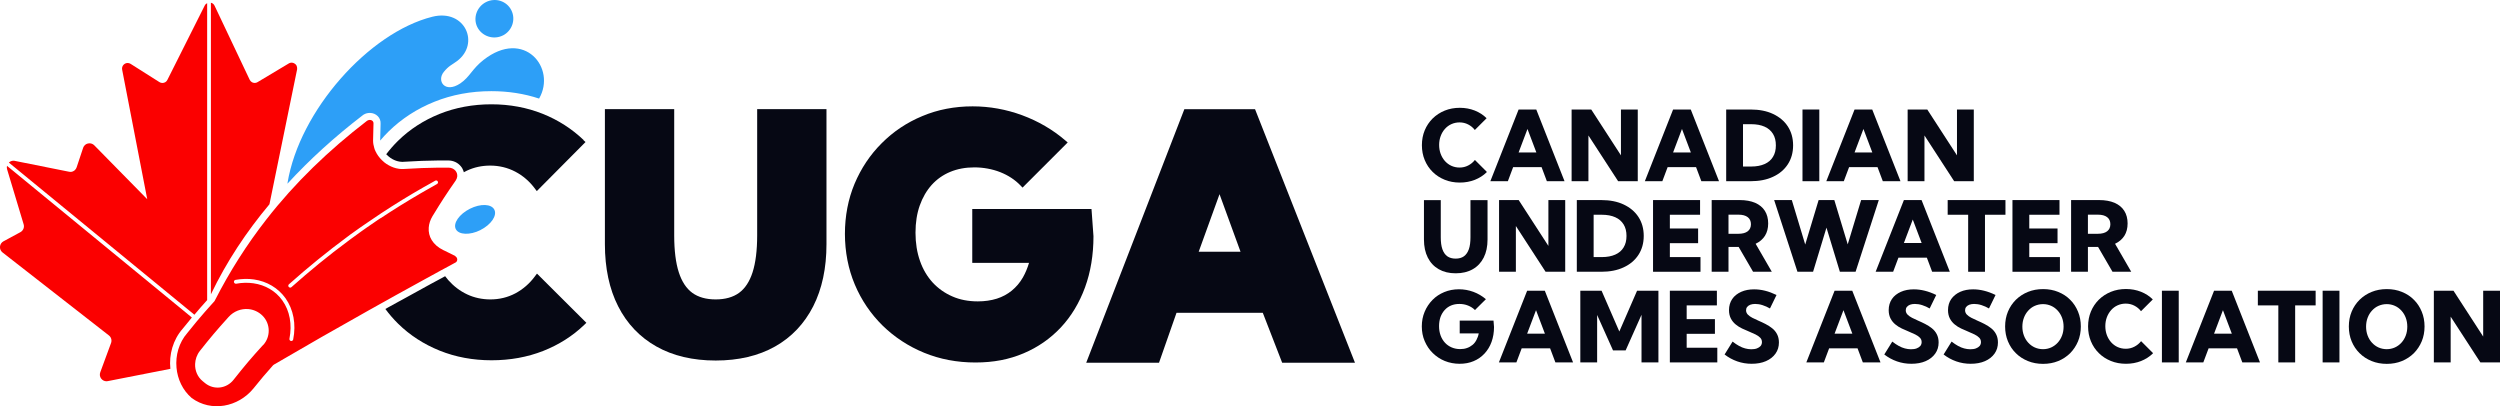 <?xml version="1.0" encoding="UTF-8"?>
<svg id="Labels" xmlns="http://www.w3.org/2000/svg" viewBox="0 0 292.9 47.59">
  <defs>
    <style>
      .cls-1 {
        fill: #2d9ff7;
        fill-rule: evenodd;
      }

      .cls-1, .cls-2, .cls-3 {
        stroke-width: 0px;
      }

      .cls-2 {
        fill: #fb0000;
      }

      .cls-3 {
        fill: #060814;
      }
    </style>
  </defs>
  <g>
    <g>
      <path class="cls-3" d="m88.71,27.59c0,1.75-.18,3.2-.54,4.32-.35,1.08-.88,1.89-1.58,2.4-.7.51-1.62.77-2.74.77s-2.04-.26-2.74-.77c-.7-.51-1.23-1.32-1.58-2.4-.36-1.11-.54-2.57-.54-4.32v-14.8h-8.12v15.82c0,2.8.52,5.25,1.55,7.27,1.03,2.04,2.55,3.63,4.49,4.72,1.93,1.09,4.27,1.64,6.94,1.64s5.02-.55,6.95-1.64c1.94-1.09,3.44-2.68,4.48-4.72,1.03-2.03,1.55-4.47,1.55-7.27v-15.82h-8.12v14.8Z"/>
      <path class="cls-3" d="m127.86,24.49h-13.95v6.31h6.65c-.19.63-.43,1.2-.72,1.71-.35.61-.79,1.12-1.3,1.54-.5.41-1.09.73-1.75.94-.67.21-1.42.32-2.23.32-1.09,0-2.1-.19-2.98-.58-.88-.38-1.66-.93-2.3-1.62-.64-.7-1.15-1.55-1.49-2.53-.35-.99-.53-2.1-.53-3.31s.17-2.26.5-3.2c.33-.93.8-1.74,1.4-2.41.6-.66,1.32-1.17,2.16-1.52.84-.35,1.79-.53,2.83-.53s2.1.19,3.04.56c.93.37,1.73.89,2.37,1.56l.24.25,5.29-5.29-.27-.23c-1.49-1.28-3.2-2.27-5.07-2.96-1.87-.69-3.82-1.04-5.8-1.04-2.1,0-4.09.38-5.89,1.14-1.81.75-3.41,1.82-4.76,3.18-1.36,1.35-2.42,2.95-3.18,4.75-.75,1.8-1.13,3.78-1.13,5.87s.39,4.12,1.16,5.94c.77,1.83,1.87,3.44,3.25,4.8,1.39,1.36,3.02,2.43,4.87,3.19,1.85.76,3.87,1.14,6.01,1.14s3.95-.36,5.63-1.07c1.69-.71,3.16-1.74,4.38-3.04s2.17-2.89,2.83-4.69c.66-1.8.99-3.82.99-5.99l-.23-3.18Z"/>
      <path class="cls-3" d="m147.02,12.79h-8.26l-11.5,29.71h8.53l2.05-5.85h10.11l2.27,5.85h8.53l-11.71-29.71Zm-6.58,16.7l2.44-6.74,2.46,6.74h-4.9Z"/>
      <g>
        <path class="cls-3" d="m68.37,16.4c-1.36-1.3-2.97-2.34-4.8-3.07-1.83-.73-3.85-1.11-6-1.11s-4.22.38-6.08,1.13c-1.86.75-3.5,1.81-4.87,3.16-.5.49-.95,1.01-1.37,1.56.03.03.06.06.09.09.06.06.13.12.2.18.06.05.13.11.21.16.28.19.57.32.85.39h0s0,0,0,0c.08.02.16.04.25.05.08.01.16.02.24.02.04,0,.07,0,.11,0,1.73-.11,2.74-.14,4.13-.16.15,0,.29,0,.44,0,.02,0,.04,0,.06,0,.22,0,.45,0,.69,0,.58,0,1.12.25,1.47.68.14.16.24.35.31.55.02.05.03.1.04.15.12-.07.25-.13.37-.19.83-.39,1.74-.59,2.72-.59,1.05,0,2.04.24,2.94.71.9.47,1.67,1.14,2.29,1.97l.23.31,5.71-5.75-.25-.23Z"/>
        <path class="cls-3" d="m62.89,32.08l-.23.31c-.62.84-1.39,1.5-2.28,1.98-.89.47-1.87.71-2.93.71-.97,0-1.89-.2-2.72-.59-.83-.39-1.57-.95-2.2-1.66-.13-.15-.26-.31-.38-.47l-.07.04-.29.16h0s0,0,0,0c-.09.05-.19.1-.28.15-.18.1-.36.2-.54.29-.18.1-.36.19-.54.29l-.14.08-.15.08c-1.23.67-2.22,1.22-3.14,1.73h0s0,0,0,0c-.1.05-.18.1-.26.14h-.01s-.01.01-.01.01c-.39.21-.74.41-1.07.59h-.01s-.01.01-.01.01c-.09.05-.18.1-.27.15h0s0,0,0,0c-.07.04-.14.08-.21.12.45.61.95,1.19,1.49,1.72,1.37,1.35,3.01,2.41,4.87,3.16,1.86.75,3.9,1.13,6.08,1.13s4.2-.37,6.04-1.09c1.85-.73,3.47-1.76,4.82-3.06l.25-.24-5.78-5.76Z"/>
      </g>
    </g>
    <g>
      <path class="cls-2" d="m34.82,8.05s0,.05-.01.07l-3.24,15.81c-2.69,3.21-5.02,6.71-6.86,10.55V.32c.18.04.34.16.43.35l4.11,8.67c.06.12.14.21.25.28.13.08.28.11.43.09.08-.01.17-.04.25-.09l3.66-2.19s.06-.03.08-.04c.08-.04.17-.05.25-.05.11,0,.21.03.3.08.04.02.07.04.1.07.02.01.03.03.05.04.02.01.03.03.04.04.04.04.08.1.1.16h0c.04.1.06.21.05.33Z"/>
      <path class="cls-2" d="m19.97,43.21l-7.33,1.44c-.05.01-.1.02-.16.02-.53,0-.93-.53-.73-1.06l1.26-3.42c.12-.32.02-.68-.25-.89L.3,29.58c-.45-.35-.39-1.04.11-1.31l1.98-1.07c.33-.18.49-.56.38-.92l-1.94-6.45c-.04-.14-.04-.27-.01-.4l21.66,17.77c-.32.39-.67.81-1.08,1.32-1.14,1.3-1.61,3.03-1.44,4.68Z"/>
      <path class="cls-2" d="m22.77,36.87L1.04,19.05c.14-.14.33-.22.54-.22.05,0,.1,0,.16.02l6.35,1.27c.05.01.1.02.16.02.08,0,.16-.01.24-.04.04-.01.08-.03.11-.05.04-.02.07-.04.1-.06.03-.02.06-.05.09-.08.08-.08.15-.19.19-.31l.76-2.28s.03-.08.05-.12c.02-.04.04-.07.07-.1.01-.02.03-.03.04-.05.02-.02.03-.03.04-.04.03-.03.06-.05.09-.08.03-.02.07-.04.1-.06.11-.05.23-.08.35-.08.2,0,.4.07.56.23l6.21,6.32-2.94-15.18c-.08-.43.26-.78.64-.78.12,0,.24.03.35.1l3.38,2.14c.11.07.23.1.35.1.24,0,.47-.13.58-.36L23.98.66c.07-.14.17-.23.29-.29v34.79c-.59.65-1.04,1.17-1.49,1.71Z"/>
    </g>
    <g>
      <path class="cls-2" d="m24.69,35.77h.02v-.02s-.02.02-.02.02Z"/>
      <path class="cls-2" d="m53.37,30.01c-.37-.19-.63-.32-.92-.46-.12-.06-.25-.12-.41-.2-.04-.02-.07-.04-.11-.05-.61-.3-1.06-.7-1.35-1.17-.27-.44-.39-.94-.35-1.46.03-.45.18-.91.45-1.36.02-.04.04-.08.07-.11.98-1.61,1.52-2.44,2.64-4.05.1-.15.16-.31.18-.47.01-.13,0-.26-.04-.38-.04-.1-.09-.21-.16-.29-.18-.22-.47-.37-.83-.37-.24,0-.47,0-.68,0-.17,0-.33,0-.49,0-1.4.02-2.41.06-4.1.16-.17.01-.34,0-.51-.02-.12-.02-.24-.04-.36-.07-.4-.1-.78-.28-1.13-.51-.09-.06-.18-.13-.27-.2-.09-.07-.17-.15-.25-.23-.32-.31-.58-.67-.76-1.06-.06-.12-.11-.24-.14-.37-.09-.29-.14-.58-.14-.88.01-.8.02-1.21.05-2.01.01-.34-.39-.51-.72-.32-.02.01-.04.02-.06.04-4.49,3.45-8.42,7.24-11.77,11.54-2.28,2.92-4.29,6.07-6.04,9.5-.02.05-.05.09-.09.13-.13.14-.25.28-.37.41v.02h-.02c-.52.58-.94,1.06-1.36,1.56-.09.11-.19.23-.29.34-.33.39-.68.82-1.09,1.34-.99,1.13-1.4,2.63-1.27,4.06.12,1.35.72,2.65,1.78,3.56,2.31,1.69,5.45,1.05,7.22-1.1.9-1.12,1.36-1.66,2.31-2.73.03-.03.07-.06.1-.08,3.71-2.17,7.43-4.3,11.18-6.4.1-.06.19-.11.29-.16.36-.2.72-.4,1.07-.6.1-.06.19-.11.29-.16.1-.06.2-.11.29-.16.36-.2.72-.4,1.07-.6.1-.06.2-.11.29-.16,1.05-.58,2.09-1.15,3.14-1.73.1-.05.19-.11.29-.16.36-.2.72-.39,1.08-.59.1-.05.2-.11.29-.16.1-.05.2-.11.29-.16.36-.19.72-.39,1.08-.58.1-.05.2-.1.29-.16.11-.06.22-.12.33-.18,0,0,0,0,.01,0,.28-.16.27-.58-.04-.74Zm-22.54,10.4c-1.44,1.58-2.13,2.4-3.47,4.09-.82,1.04-2.3,1.22-3.33.39-.11-.09-.17-.14-.28-.23-.61-.49-.92-1.25-.89-2.01.02-.54.2-1.08.56-1.54.61-.77,1.08-1.35,1.55-1.91.54-.64,1.07-1.24,1.81-2.06.61-.68,1.46-.99,2.29-.93.62.05,1.22.31,1.69.78.94.94.96,2.46.08,3.43Zm3.52-.64c-.02.11-.11.18-.22.18-.01,0-.03,0-.04,0-.12-.02-.2-.14-.18-.26.33-1.68.04-3.27-.83-4.49-.78-1.1-1.99-1.81-3.39-2.01h0c-.64-.09-1.32-.08-2.02.05-.01,0-.02,0-.04,0-.11,0-.2-.08-.22-.19-.02-.12.06-.24.18-.26.75-.13,1.48-.15,2.16-.05h0c1.53.22,2.84,1,3.7,2.2.93,1.32,1.26,3.03.9,4.83Zm10.23-14.21c-.12.08-.24.16-.36.24-.43.29-.86.58-1.28.88-.11.08-.23.16-.34.24-.11.08-.23.16-.34.24-.41.29-.81.58-1.21.88-.11.08-.22.16-.32.24-2.26,1.67-4.44,3.46-6.58,5.36-.04.04-.1.06-.15.06-.06,0-.12-.03-.17-.08-.08-.09-.07-.23.02-.31,2.22-1.98,4.5-3.83,6.85-5.57.11-.08.22-.16.33-.25.41-.3.82-.59,1.24-.88.11-.08.23-.16.35-.24.12-.08.23-.16.35-.24.44-.31.88-.6,1.33-.9.12-.08.25-.16.37-.25,1.61-1.06,3.27-2.08,4.97-3.05.19-.11.39-.23.59-.33.25-.14.51-.29.76-.43.11-.06.25-.02.3.09.06.11.02.24-.09.3-.47.26-.95.53-1.41.8-.17.1-.35.2-.52.3-1.6.93-3.16,1.9-4.68,2.91Z"/>
    </g>
    <path class="cls-1" d="m58.91,4.16c1.1-.55,1.54-1.88,1-2.96s-1.86-1.51-2.96-.96-1.56,1.89-1.02,2.95,1.89,1.52,2.99.96Z"/>
    <path class="cls-1" d="m56.66,7.01c-1.39,1.1-1.61,2-2.73,2.76-1.81,1.21-2.8-.3-1.93-1.35.58-.72.98-.84,1.54-1.26,2.74-2.05.94-6.15-2.88-5.2-7.43,1.86-15.57,10.99-16.97,19.45,0,.04,0,.07-.01.11,2.59-2.82,5.5-5.47,8.81-8.01.04-.03.08-.06.11-.08h.01s.01-.01.01-.01c.22-.13.46-.19.71-.19.36,0,.69.14.93.38.23.23.35.55.33.88-.03.78-.04,1.17-.05,1.98.31-.37.64-.72.98-1.06,1.52-1.49,3.33-2.67,5.38-3.49,2.04-.82,4.28-1.24,6.66-1.24,1.98,0,3.86.29,5.6.87,2.07-3.58-1.76-8.26-6.52-4.52Z"/>
    <path class="cls-1" d="m56.29,26.95c1.25-.63,1.97-1.69,1.63-2.38s-1.62-.74-2.87-.11-1.99,1.7-1.65,2.38,1.65.74,2.9.11Z"/>
  </g>
  <g>
    <path class="cls-3" d="m174.18,20.18c-.39.38-.86.68-1.39.89-.54.21-1.12.32-1.76.32s-1.23-.11-1.77-.33-1.01-.52-1.41-.92c-.4-.39-.71-.86-.93-1.39-.22-.53-.33-1.11-.33-1.74s.11-1.21.33-1.74c.22-.53.53-.99.93-1.39.4-.39.87-.7,1.41-.92s1.13-.33,1.77-.33,1.21.11,1.75.32c.53.21,1,.51,1.39.9l-1.38,1.38c-.21-.28-.47-.49-.78-.65-.31-.16-.65-.24-1.01-.24-.34,0-.66.07-.95.2-.29.13-.55.32-.76.56-.22.24-.38.52-.5.84-.12.32-.18.67-.18,1.04s.06.73.18,1.05.29.6.5.84c.22.24.47.43.76.56s.61.2.95.2c.37,0,.7-.08,1.01-.24.31-.16.57-.37.79-.65l1.39,1.39Z"/>
    <path class="cls-3" d="m176.68,21.23h-2.07l3.31-8.4h2.07l3.31,8.4h-2.07l-.62-1.65h-3.33l-.62,1.65Zm1.25-3.37h2.07l-1.04-2.75-1.04,2.75Z"/>
    <path class="cls-3" d="m191.88,21.23h-2.3l-3.48-5.36v5.36h-1.97v-8.4h2.3l3.48,5.37v-5.37h1.97v8.4Z"/>
    <path class="cls-3" d="m194.78,21.23h-2.07l3.31-8.4h2.07l3.31,8.4h-2.07l-.62-1.65h-3.33l-.62,1.65Zm1.25-3.37h2.07l-1.04-2.75-1.04,2.75Z"/>
    <path class="cls-3" d="m202.24,21.23v-8.4h2.86c1.01,0,1.89.17,2.63.52.74.35,1.32.83,1.73,1.46.41.63.62,1.37.62,2.22s-.21,1.59-.62,2.22c-.41.63-.99,1.12-1.73,1.46-.74.35-1.62.52-2.63.52h-2.86Zm1.97-1.72h.96c.62,0,1.14-.1,1.57-.29.43-.19.76-.47.98-.84.23-.37.34-.82.34-1.35s-.11-.98-.34-1.35c-.23-.37-.55-.65-.98-.84-.43-.19-.95-.29-1.57-.29h-.96v4.96Z"/>
    <path class="cls-3" d="m213.15,21.23h-1.97v-8.4h1.97v8.4Z"/>
    <path class="cls-3" d="m216.04,21.23h-2.07l3.31-8.4h2.07l3.31,8.4h-2.07l-.62-1.65h-3.33l-.62,1.65Zm1.25-3.37h2.07l-1.04-2.75-1.04,2.75Z"/>
    <path class="cls-3" d="m231.25,21.23h-2.3l-3.48-5.36v5.36h-1.97v-8.4h2.3l3.48,5.37v-5.37h1.97v8.4Z"/>
    <path class="cls-3" d="m174.28,23.45v4.61c0,.82-.15,1.53-.45,2.12s-.72,1.04-1.28,1.36-1.22.48-2,.48-1.43-.16-1.99-.48c-.56-.32-.98-.77-1.28-1.36s-.45-1.3-.45-2.12v-4.61h1.97v4.36c0,.56.06,1.02.19,1.39.13.37.32.64.58.83.26.18.58.27.97.27s.72-.09.97-.27.45-.46.58-.83c.13-.37.19-.83.19-1.39v-4.36h1.97Z"/>
    <path class="cls-3" d="m183.38,31.84h-2.3l-3.48-5.36v5.36h-1.97v-8.4h2.3l3.48,5.37v-5.37h1.97v8.4Z"/>
    <path class="cls-3" d="m184.74,31.84v-8.4h2.86c1.01,0,1.89.17,2.63.52.74.35,1.32.83,1.73,1.46.41.63.62,1.37.62,2.22s-.21,1.59-.62,2.22c-.41.63-.99,1.12-1.73,1.46-.74.35-1.62.52-2.63.52h-2.86Zm1.97-1.72h.96c.62,0,1.14-.1,1.57-.29.43-.19.76-.47.98-.84.23-.37.34-.82.34-1.35s-.11-.98-.34-1.35c-.23-.37-.55-.65-.98-.84-.43-.19-.95-.29-1.57-.29h-.96v4.96Z"/>
    <path class="cls-3" d="m193.67,31.84v-8.4h5.51v1.72h-3.54v1.61h3.31v1.72h-3.31v1.63h3.59v1.72h-5.57Z"/>
    <path class="cls-3" d="m207.57,31.84h-2.18l-1.69-2.91h-1.19v2.91h-1.97v-8.4h3.29c.7,0,1.3.11,1.8.32.5.22.88.53,1.14.94s.39.91.39,1.48-.13,1.05-.38,1.45c-.26.4-.62.71-1.09.93l1.89,3.27Zm-5.06-4.45h1.16c.48,0,.84-.1,1.09-.29.25-.19.38-.47.38-.83s-.13-.64-.38-.83c-.25-.19-.61-.29-1.09-.29h-1.16v2.23Z"/>
    <path class="cls-3" d="m217.39,31.84h-1.83l-1.57-5.17-1.57,5.17h-1.83l-2.73-8.4h2.07l1.57,5.21,1.57-5.21h1.84l1.57,5.19,1.57-5.19h2.07l-2.72,8.4Z"/>
    <path class="cls-3" d="m221.82,31.84h-2.07l3.31-8.4h2.07l3.31,8.4h-2.07l-.62-1.65h-3.33l-.62,1.65Zm1.25-3.37h2.07l-1.04-2.75-1.04,2.75Z"/>
    <path class="cls-3" d="m232.56,31.84h-1.97v-6.68h-2.4v-1.72h6.77v1.72h-2.4v6.68Z"/>
    <path class="cls-3" d="m235.78,31.84v-8.4h5.51v1.72h-3.54v1.61h3.31v1.72h-3.31v1.63h3.59v1.72h-5.57Z"/>
    <path class="cls-3" d="m249.68,31.84h-2.18l-1.69-2.91h-1.19v2.91h-1.97v-8.4h3.29c.7,0,1.3.11,1.8.32.5.22.88.53,1.14.94s.39.91.39,1.48-.13,1.05-.38,1.45c-.26.4-.62.71-1.09.93l1.89,3.27Zm-5.06-4.45h1.16c.48,0,.84-.1,1.09-.29.25-.19.38-.47.38-.83s-.13-.64-.38-.83-.61-.29-1.09-.29h-1.16v2.23Z"/>
    <path class="cls-3" d="m172.81,36.33c-.22-.23-.49-.4-.81-.53-.32-.13-.66-.19-1.02-.19s-.68.06-.97.18c-.29.12-.54.3-.75.53-.21.23-.37.5-.49.82-.11.32-.17.67-.17,1.07s.06.76.18,1.09c.12.33.29.61.51.85.22.24.48.42.78.55.3.13.64.2,1.01.2.29,0,.56-.04.8-.13.24-.08.45-.21.64-.36s.34-.35.46-.58.22-.49.27-.77h-2.23v-1.5h3.96l.06.75c0,.64-.1,1.22-.29,1.75-.19.53-.47.98-.83,1.37-.36.38-.78.68-1.27.88-.49.21-1.04.31-1.64.31s-1.2-.11-1.74-.33-1-.53-1.41-.93-.71-.86-.94-1.39-.34-1.11-.34-1.73.11-1.18.33-1.71c.22-.53.53-.99.92-1.39.39-.4.85-.7,1.38-.92s1.1-.33,1.72-.33c.58,0,1.14.1,1.69.3.54.2,1.03.49,1.47.86l-1.28,1.27Z"/>
    <path class="cls-3" d="m177.68,42.46h-2.07l3.31-8.4h2.07l3.31,8.4h-2.07l-.62-1.65h-3.33l-.62,1.65Zm1.25-3.37h2.07l-1.04-2.75-1.04,2.75Z"/>
    <path class="cls-3" d="m194.29,42.46h-1.97v-5.58l-1.86,4.17h-1.48l-1.86-4.15v5.56h-1.97v-8.4h2.49l2.08,4.78,2.08-4.78h2.5v8.4Z"/>
    <path class="cls-3" d="m195.64,42.46v-8.4h5.51v1.72h-3.54v1.61h3.31v1.72h-3.31v1.63h3.59v1.72h-5.57Z"/>
    <path class="cls-3" d="m202.06,41.52l.93-1.5c.27.21.52.38.76.51.24.13.47.23.71.29.23.06.47.1.71.1.26,0,.49-.03.67-.1.19-.07.33-.17.44-.29.1-.13.15-.28.15-.45,0-.21-.07-.38-.21-.52-.14-.14-.32-.27-.55-.38-.23-.11-.47-.22-.74-.33-.27-.11-.54-.23-.82-.36s-.53-.29-.76-.48c-.23-.19-.42-.42-.56-.69-.14-.27-.22-.6-.22-.98,0-.51.13-.94.38-1.31s.61-.64,1.05-.84c.45-.2.95-.29,1.51-.29.41,0,.84.05,1.28.16.45.11.89.28,1.35.5l-.77,1.58c-.27-.16-.56-.29-.87-.39-.31-.1-.6-.14-.87-.14-.21,0-.4.03-.56.09s-.28.15-.37.26c-.09.11-.13.24-.13.39,0,.19.07.36.2.5.14.14.31.27.53.38.22.11.46.23.72.34.27.12.55.24.83.39.28.14.54.31.78.5.24.19.43.42.57.69.14.27.22.59.22.97,0,.5-.13.93-.4,1.31s-.64.67-1.12.88c-.48.21-1.04.31-1.67.31-.59,0-1.15-.09-1.69-.28-.54-.19-1.04-.46-1.5-.82Z"/>
    <path class="cls-3" d="m213.7,42.46h-2.07l3.31-8.4h2.07l3.31,8.4h-2.07l-.62-1.65h-3.33l-.62,1.65Zm1.25-3.37h2.07l-1.04-2.75-1.04,2.75Z"/>
    <path class="cls-3" d="m220.77,41.52l.93-1.5c.27.21.52.38.76.51.24.13.47.23.71.29.23.06.47.1.71.1.26,0,.49-.03.67-.1.19-.07.33-.17.44-.29.1-.13.15-.28.15-.45,0-.21-.07-.38-.21-.52-.14-.14-.32-.27-.55-.38-.23-.11-.47-.22-.74-.33-.27-.11-.54-.23-.82-.36-.28-.13-.53-.29-.76-.48-.23-.19-.42-.42-.56-.69-.14-.27-.22-.6-.22-.98,0-.51.13-.94.38-1.31s.61-.64,1.05-.84c.45-.2.95-.29,1.51-.29.41,0,.84.05,1.28.16.45.11.9.28,1.35.5l-.77,1.58c-.27-.16-.56-.29-.87-.39s-.6-.14-.87-.14c-.21,0-.4.03-.56.09-.16.06-.28.15-.37.26-.09.11-.13.24-.13.39,0,.19.07.36.2.5.14.14.31.27.53.38.22.11.46.23.72.34.27.12.55.24.83.39.28.14.54.31.78.5.24.19.43.42.57.69s.22.59.22.97c0,.5-.13.93-.4,1.31-.27.38-.64.67-1.12.88-.48.21-1.04.31-1.67.31-.59,0-1.15-.09-1.69-.28-.54-.19-1.04-.46-1.5-.82Z"/>
    <path class="cls-3" d="m227.72,41.52l.93-1.5c.27.21.52.38.76.51.24.13.47.23.71.29.23.06.47.1.71.1.26,0,.49-.03.67-.1.19-.07.33-.17.44-.29.1-.13.15-.28.15-.45,0-.21-.07-.38-.21-.52-.14-.14-.32-.27-.55-.38-.23-.11-.47-.22-.74-.33-.27-.11-.54-.23-.82-.36-.28-.13-.53-.29-.76-.48-.23-.19-.42-.42-.56-.69s-.22-.6-.22-.98c0-.51.13-.94.38-1.31.26-.36.61-.64,1.05-.84.45-.2.95-.29,1.51-.29.41,0,.84.05,1.28.16.45.11.9.28,1.35.5l-.77,1.58c-.27-.16-.56-.29-.87-.39s-.6-.14-.87-.14c-.21,0-.4.03-.56.09-.16.06-.28.15-.37.26-.09.11-.13.24-.13.39,0,.19.07.36.2.5.14.14.31.27.53.38.22.11.46.23.72.34.27.12.55.24.83.39.28.14.54.31.78.5.24.19.43.42.57.69s.22.59.22.97c0,.5-.13.93-.4,1.31-.27.38-.64.67-1.12.88-.48.21-1.04.31-1.67.31-.59,0-1.15-.09-1.69-.28-.54-.19-1.04-.46-1.5-.82Z"/>
    <path class="cls-3" d="m239.36,42.63c-.64,0-1.23-.11-1.77-.33-.54-.22-1.01-.52-1.41-.92-.4-.39-.71-.86-.93-1.39-.22-.53-.33-1.11-.33-1.74s.11-1.21.33-1.74c.22-.53.53-.99.93-1.39.4-.39.87-.7,1.41-.92.54-.22,1.13-.33,1.78-.33s1.23.11,1.77.33c.54.22,1.01.52,1.4.92.4.39.7.86.92,1.39.22.53.33,1.11.33,1.74s-.11,1.21-.33,1.74c-.22.53-.53.99-.92,1.39-.4.39-.86.7-1.4.92-.54.22-1.13.33-1.77.33Zm0-1.72c.34,0,.66-.07.95-.2.29-.13.55-.32.77-.56.22-.24.39-.52.51-.84.12-.32.18-.67.18-1.04s-.06-.72-.18-1.04c-.12-.32-.29-.6-.51-.84-.22-.24-.47-.43-.77-.56-.29-.13-.61-.2-.95-.2s-.66.07-.96.2c-.3.13-.55.32-.77.56-.22.24-.39.52-.51.84-.12.32-.18.67-.18,1.04s.06.72.18,1.04c.12.32.29.6.51.84.22.24.48.43.77.56s.62.2.96.2Z"/>
    <path class="cls-3" d="m252.23,41.41c-.39.38-.86.68-1.39.89-.54.21-1.12.32-1.76.32s-1.23-.11-1.77-.33c-.54-.22-1.01-.52-1.41-.92-.4-.39-.71-.86-.93-1.39-.22-.53-.33-1.11-.33-1.74s.11-1.21.33-1.74c.22-.53.53-.99.93-1.39.4-.39.87-.7,1.41-.92.54-.22,1.13-.33,1.77-.33s1.21.11,1.75.32c.53.21,1,.51,1.39.9l-1.38,1.38c-.21-.28-.47-.49-.78-.65-.31-.16-.65-.24-1.01-.24-.34,0-.66.07-.95.2-.29.13-.55.32-.76.56s-.38.52-.5.84c-.12.32-.18.67-.18,1.04s.06.73.18,1.05.29.6.5.84c.22.24.47.43.76.56s.61.2.95.2c.37,0,.7-.08,1.01-.24.31-.16.57-.37.79-.65l1.39,1.39Z"/>
    <path class="cls-3" d="m255.26,42.46h-1.97v-8.4h1.97v8.4Z"/>
    <path class="cls-3" d="m258.16,42.46h-2.07l3.31-8.4h2.07l3.31,8.4h-2.07l-.62-1.65h-3.33l-.62,1.65Zm1.25-3.37h2.07l-1.04-2.75-1.04,2.75Z"/>
    <path class="cls-3" d="m268.9,42.46h-1.97v-6.68h-2.4v-1.72h6.77v1.72h-2.4v6.68Z"/>
    <path class="cls-3" d="m274.09,42.46h-1.97v-8.4h1.97v8.4Z"/>
    <path class="cls-3" d="m279.63,42.63c-.64,0-1.23-.11-1.77-.33-.54-.22-1.01-.52-1.41-.92-.4-.39-.71-.86-.93-1.39-.22-.53-.33-1.11-.33-1.74s.11-1.21.33-1.74c.22-.53.53-.99.93-1.39.4-.39.87-.7,1.41-.92.54-.22,1.13-.33,1.78-.33s1.23.11,1.77.33c.54.22,1.01.52,1.4.92.4.39.7.86.92,1.39.22.53.33,1.11.33,1.74s-.11,1.21-.33,1.74c-.22.53-.53.99-.92,1.39-.4.39-.86.7-1.4.92-.54.22-1.13.33-1.77.33Zm0-1.72c.34,0,.66-.07.95-.2.29-.13.55-.32.77-.56.22-.24.39-.52.51-.84.12-.32.18-.67.18-1.04s-.06-.72-.18-1.04c-.12-.32-.29-.6-.51-.84-.22-.24-.47-.43-.77-.56-.29-.13-.61-.2-.95-.2s-.66.07-.96.2c-.3.13-.55.32-.77.56-.22.24-.39.52-.51.84-.12.32-.18.67-.18,1.04s.06.72.18,1.04c.12.32.29.6.51.84.22.24.48.43.77.56s.62.2.96.2Z"/>
    <path class="cls-3" d="m292.9,42.46h-2.3l-3.48-5.36v5.36h-1.97v-8.4h2.3l3.48,5.37v-5.37h1.97v8.4Z"/>
  </g>
</svg>